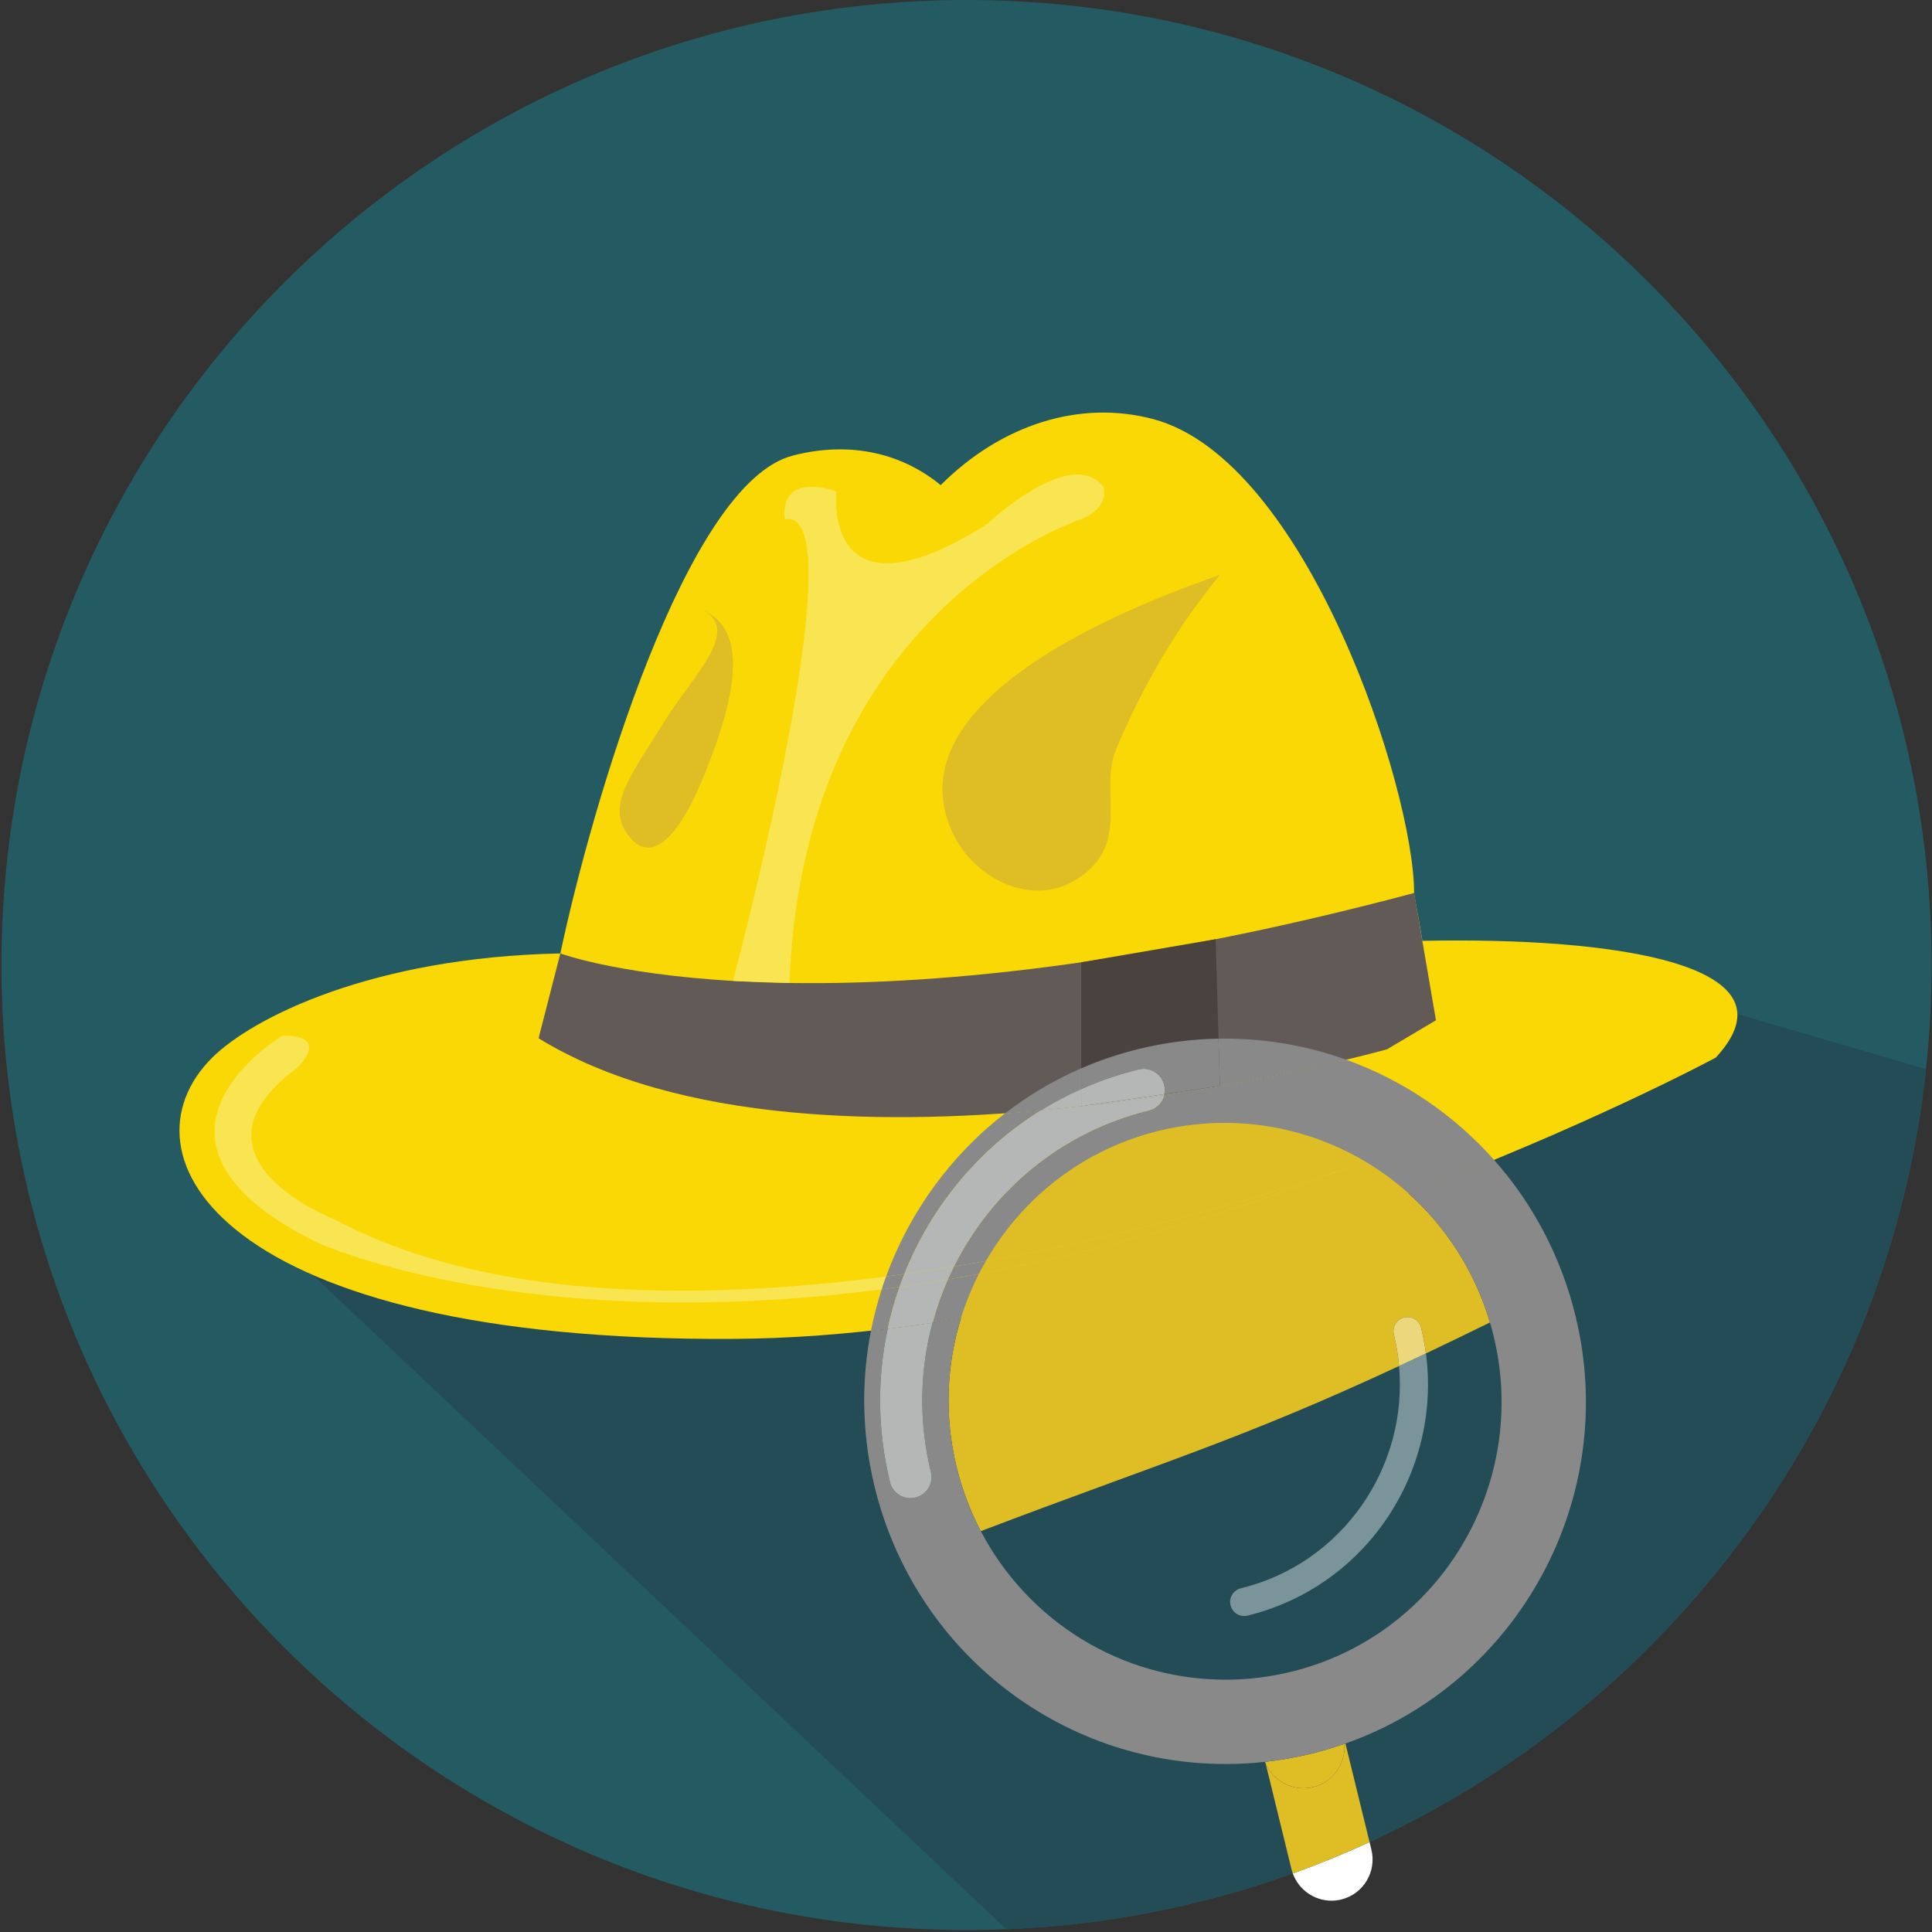 <?xml version="1.0" ?><!DOCTYPE svg  PUBLIC '-//W3C//DTD SVG 1.1//EN'  'http://www.w3.org/Graphics/SVG/1.1/DTD/svg11.dtd'><svg enable-background="new 0 0 500 500" height="500px" id="Layer_1" version="1.1" viewBox="0 0 500 500" width="500px" xml:space="preserve" xmlns="http://www.w3.org/2000/svg" xmlns:xlink="http://www.w3.org/1999/xlink"><rect x="0" y="0" width="500" height="500" fill="#333333" stroke="none"/><g><path d="M397.101,343.032c10.89,44.505-16.141,89.362-60.36,100.176c-44.221,10.826-88.896-16.48-99.792-60.985   c-10.884-44.511,16.132-89.371,60.353-100.197C341.521,271.206,386.203,298.52,397.101,343.032" fill="#FFFFFF"/><path d="M499.891,249.753c0,137.927-111.826,249.737-249.759,249.737C112.206,499.49,0.38,387.678,0.38,249.753   C0.379,111.813,112.206,0,250.131,0C388.062,0,499.891,111.813,499.891,249.753" fill="#245B63"/><g><defs><path d="M499.877,249.737c0,137.941-111.812,249.753-249.746,249.753C112.19,499.49,0.379,387.68,0.379,249.737     C0.379,111.813,112.19,0,250.131,0C388.062,0,499.877,111.813,499.877,249.737" id="SVGID_1_"/></defs><clipPath id="SVGID_2_"><use overflow="visible" xlink:href="#SVGID_1_"/></clipPath><polyline clip-path="url(#SVGID_2_)" fill="#234C57" points="73.704,323.148 330.432,565.293 590.293,303.5 406.199,249.746     344.98,248.509 73.704,323.148   "/></g><path d="M368.096,243.487c0.015-0.512-2.125-11.87-2.125-12.381c0-26.853-27.812-112.012-67.455-122.625   c-19.151-5.115-39.478,1.479-55.068,17.071c-9.562-7.877-22.818-11.629-38.269-7.65c-27.576,7.075-51.957,90.153-60.161,128.847   c-48.753,0.987-79.683,16.646-90.089,26.958c-25.168,24.955,1.669,73.546,134.771,72.799   c120.272-0.66,254.349-72.799,254.349-72.799C466.212,249.746,418.645,242.464,368.096,243.487" fill="#F9D805"/><path d="M315.705,148.781c-24.529,8.523-84.655,32.413-69.326,66.412c6.074,13.455,23.805,21.347,35.932,9.491   c9.135-8.922,2.379-20.757,6.543-30.759C295.566,177.806,304.531,162.362,315.705,148.781z" fill="#DEBD25"/><path d="M180.962,157.391c7.11,3.182,15.095,10.102,0.76,44.455c-5.67,13.597-13.17,23.336-19.685,13.533   c-4.908-7.395,1.72-15.409,9.846-28.557C179.521,174.459,192.72,162.668,180.962,157.391z" fill="#DEBD25"/><path d="M145.018,246.748c0,0,67.564,25.203,220.953-15.642l5.655,32.94l-12.688,7.522   c0,0-147.629,41.33-219.555-2.862L145.018,246.748" fill="#615A56"/><polyline fill="#4A423E" points="314.618,243.062 279.811,249.043 279.811,286.302 315.705,281.064 314.618,243.062  "/><path d="M278.837,122.804c-9.842,0-23.335,12.792-23.335,12.792c-11.867,7.48-20.153,10.187-25.937,10.187   c-15.181,0-13.099-18.667-13.099-18.667c-2.625-0.808-4.746-1.144-6.458-1.144c-8.56,0-6.882,8.417-6.882,8.417   c0.281-0.052,0.549-0.078,0.808-0.078c17.649,0.005-14.234,119.541-14.234,119.541l14.612,0.541   c3.609-97.01,75.499-120.004,75.499-120.004c7.75-3.296,5.76-8.418,5.76-8.417C283.794,123.701,281.444,122.804,278.837,122.804" fill="#F9E452"/><path d="M73.1,268.003c0,0-44.704,26.667,8.488,53.343c0,0,33.57,15.743,95.349,15.743   c15.366,0,32.464-0.973,51.24-3.402c0.36-1.119,0.741-2.229,1.143-3.331c-17.26,2.251-35.157,3.676-52.82,3.676   c-32.674,0-64.514-4.879-89.91-18.446c0,0-41.053-15.856-9.853-39.101C76.737,276.484,86.135,268.003,73.1,268.003" fill="#F9E452"/><g><defs><polyline id="SVGID_3_" points="223.654,268.786 410.438,268.786 410.438,491.896 223.654,491.896 223.654,268.786    "/></defs><clipPath id="SVGID_4_"><use overflow="visible" xlink:href="#SVGID_3_"/></clipPath><path clip-path="url(#SVGID_4_)" d="M354.441,476.732c-6.481,2.983-13.103,5.693-19.868,8.123    c1.555,4.26,5.601,7.041,10.017,7.041c0.834,0,1.682-0.1,2.528-0.307c5.711-1.396,9.207-7.196,7.792-12.94L354.441,476.732" fill="#FFFFFF"/><path clip-path="url(#SVGID_4_)" d="M354.441,476.732c-6.481,2.983-13.103,5.693-19.868,8.123l0,0    C341.339,482.426,347.96,479.716,354.441,476.732L354.441,476.732" fill="#245B63"/><path clip-path="url(#SVGID_4_)" d="M385.6,342.246c-5.914,2.908-11.409,5.563-16.569,8.011    c4.073,30.761-15.53,60.359-46.172,67.863c-0.291,0.067-0.582,0.104-0.866,0.104c-1.642,0-3.126-1.108-3.53-2.771    c-0.481-1.951,0.717-3.92,2.664-4.396c26.245-6.433,43.292-31.25,40.951-57.535c-41.007,19.067-60.788,24.7-108.251,42.732    c12.203,23.281,36.313,38.449,63.398,38.449c5.676,0,11.382-0.688,16.949-2.053c38.312-9.369,61.788-48.396,52.348-86.991    C386.24,344.511,385.933,343.371,385.6,342.246" fill="#234C57"/><path clip-path="url(#SVGID_4_)" d="M364.574,308.884c-12.783-11.475-29.578-18.27-47.703-18.27    c-5.677,0-11.381,0.688-16.95,2.052c-19.61,4.8-35.337,17.368-44.751,33.671c52.91-9.493,94.35-24.394,94.35-24.394    c-35.224,13.586-67.35,22.366-96.174,27.754c-1.867,3.668-3.425,7.5-4.648,11.456c-3.74,12.089-4.357,25.33-1.13,38.52    c1.438,5.873,3.557,11.428,6.259,16.582c47.463-18.032,67.244-23.665,108.251-42.732c-0.241-2.714-0.689-5.44-1.355-8.167    c-0.477-1.953,0.718-3.92,2.663-4.396c0.298-0.073,0.595-0.108,0.886-0.108c1.65,0,3.107,1.125,3.513,2.772    c0.541,2.212,0.955,4.426,1.247,6.634c5.16-2.447,10.655-5.103,16.569-8.011C381.693,329.037,374.294,317.609,364.574,308.884z" fill="#DEBD25"/><path clip-path="url(#SVGID_4_)" d="M349.52,301.943c0,0-41.439,14.9-94.35,24.394    c-0.638,1.104-1.245,2.224-1.824,3.36C282.17,324.31,314.296,315.529,349.52,301.943" fill="#DEBD25"/><path clip-path="url(#SVGID_4_)" d="M354.44,476.731c-6.48,2.982-13.102,5.693-19.867,8.123v0.001    C341.339,482.426,347.96,479.716,354.44,476.731L354.44,476.731" fill="#DEBD25"/><path clip-path="url(#SVGID_4_)" d="M348.198,451.221c-0.093,0.032-0.186,0.065-0.278,0.098    c0.39,5.123-2.95,9.921-8.076,11.178c-0.845,0.206-1.691,0.306-2.523,0.306c-4.212,0-8.086-2.526-9.786-6.453l6.69,27.357    c0.097,0.394,0.213,0.776,0.349,1.148c6.766-2.43,13.387-5.141,19.867-8.123L348.198,451.221" fill="#DEBD25"/><path clip-path="url(#SVGID_4_)" d="M347.92,451.318c-2.784,0.97-5.638,1.815-8.558,2.53    c-3.953,0.967-7.959,1.675-11.984,2.119c0.05,0.128,0.102,0.255,0.156,0.381c1.7,3.927,5.574,6.453,9.786,6.453    c0.832,0,1.679-0.1,2.523-0.306C344.97,461.239,348.31,456.441,347.92,451.318" fill="#DEBD25"/><path clip-path="url(#SVGID_4_)" d="M386.656,300.176c-6.904,2.842-14.288,5.769-22.082,8.708    c9.72,8.726,17.119,20.153,21.025,33.362c0.333,1.125,0.641,2.265,0.922,3.414c9.44,38.595-14.036,77.622-52.348,86.991    c-5.567,1.364-11.273,2.053-16.949,2.053c-27.085,0-51.195-15.168-63.398-38.449c-2.702-5.154-4.822-10.709-6.259-16.582    c-3.227-13.189-2.609-26.431,1.13-38.52c-2.449,0.407-4.897,0.793-7.354,1.159c-3.296,12.241-3.643,25.471-0.417,38.654    c0.717,2.928-1.077,5.883-4.003,6.6c-0.439,0.105-0.871,0.154-1.301,0.154c-2.455,0-4.684-1.669-5.296-4.156    c-3.295-13.468-3.319-26.98-0.584-39.686c-1.439,0.174-2.889,0.341-4.329,0.498c-1.147,5.83-1.747,11.81-1.759,17.87v0.359    c0.014,7.345,0.894,14.805,2.716,22.251c10.329,42.195,47.69,71.67,90.855,71.671c3.386,0,6.776-0.188,10.152-0.561    c4.025-0.444,8.031-1.152,11.984-2.119c2.92-0.715,5.773-1.561,8.558-2.53c0.093-0.032,0.186-0.065,0.278-0.098    c44.705-15.741,71.083-63.503,59.523-110.746C403.953,325.076,396.589,311.372,386.656,300.176" fill="#898989"/><path clip-path="url(#SVGID_4_)" d="M232.8,333.062c-1.551,0.218-3.093,0.426-4.623,0.624    c-1.125,3.492-2.051,7.063-2.764,10.69c1.439-0.157,2.89-0.324,4.329-0.498C230.534,340.199,231.557,336.587,232.8,333.062     M253.346,329.697c-2.713,0.508-5.402,0.986-8.056,1.434c-1.592,3.608-2.915,7.349-3.947,11.182    c2.457-0.366,4.905-0.752,7.354-1.159C249.921,337.197,251.479,333.365,253.346,329.697 M269.42,287.366    c-3.066,0.278-6.171,0.529-9.296,0.749c-14.096,10.889-24.752,25.615-30.804,42.24c1.583-0.206,3.164-0.42,4.736-0.641    C240.972,312.362,253.282,297.381,269.42,287.366 M348.39,274.253c-7.624,1.83-18.973,4.357-32.685,6.809v0.003l-0.084,0.013    c-4.541,0.811-9.348,1.615-14.356,2.381c-0.494,1.869-1.969,3.417-3.982,3.909c-22.75,5.566-40.645,20.844-50.41,40.396    c2.791-0.459,5.564-0.937,8.297-1.427c9.414-16.303,25.141-28.871,44.751-33.671c5.569-1.364,11.273-2.052,16.95-2.052    c18.125,0,34.92,6.795,47.703,18.27c7.794-2.939,15.178-5.866,22.082-8.708C376.303,288.503,363.155,279.554,348.39,274.253" fill="#898989"/><path clip-path="url(#SVGID_4_)" d="M315.621,281.077l-14.286,2.084c-0.021,0.1-0.044,0.199-0.07,0.297    C306.273,282.692,311.08,281.888,315.621,281.077 M279.811,276.485c-7.12,3.088-13.712,7.014-19.687,11.63    c3.125-0.22,6.229-0.471,9.296-0.749c3.31-2.054,6.773-3.896,10.391-5.509V276.485 M316.872,268.786L316.872,268.786    c-0.506,0-1.012,0.004-1.518,0.013l0.351,12.263c13.712-2.451,25.061-4.979,32.685-6.809    C338.494,270.7,327.873,268.786,316.872,268.786" fill="#898989"/><path clip-path="url(#SVGID_4_)" d="M315.354,268.799c-6.92,0.114-13.846,1.01-20.618,2.669    c-5.191,1.27-10.178,2.958-14.926,5.018v5.372c4.717-2.104,9.689-3.818,14.879-5.088c0.438-0.108,0.876-0.16,1.307-0.16    c2.451,0,4.68,1.672,5.291,4.162c0.198,0.811,0.205,1.623,0.048,2.39l14.286-2.084l0.084-0.013v-0.003L315.354,268.799" fill="#898989"/><path clip-path="url(#SVGID_4_)" d="M234.056,329.715c-1.572,0.221-3.153,0.435-4.736,0.641    c-0.401,1.103-0.782,2.212-1.143,3.331c1.529-0.198,3.071-0.406,4.623-0.624C233.196,331.937,233.615,330.822,234.056,329.715     M255.17,326.337c-2.733,0.49-5.506,0.968-8.297,1.427c-0.554,1.109-1.082,2.231-1.583,3.367c2.654-0.447,5.343-0.926,8.056-1.434    C253.925,328.561,254.532,327.441,255.17,326.337" fill="#898989"/><path clip-path="url(#SVGID_4_)" d="M301.265,283.458c-9.925,1.519-20.659,2.893-31.845,3.908    c-16.138,10.015-28.448,24.996-35.364,42.349c4.323-0.604,8.6-1.258,12.816-1.951c9.765-19.553,27.66-34.83,50.41-40.396    C299.296,286.875,300.771,285.327,301.265,283.458" fill="#B5B6B6"/><path clip-path="url(#SVGID_4_)" d="M279.811,281.857c-3.617,1.613-7.081,3.455-10.391,5.509    c11.186-1.016,21.92-2.39,31.845-3.908c0.026-0.098,0.05-0.197,0.07-0.297l-21.524,3.141V281.857" fill="#B5B6B6"/><path clip-path="url(#SVGID_4_)" d="M295.996,276.609c-0.431,0-0.869,0.052-1.307,0.16    c-5.189,1.27-10.162,2.983-14.879,5.088v4.444l21.524-3.141c0.157-0.767,0.15-1.579-0.048-2.39    C300.676,278.281,298.447,276.609,295.996,276.609" fill="#B5B6B6"/><path clip-path="url(#SVGID_4_)" d="M241.343,342.312c-3.862,0.575-7.73,1.099-11.602,1.566    c-2.735,12.705-2.71,26.218,0.584,39.686c0.612,2.487,2.841,4.156,5.296,4.156c0.43,0,0.862-0.049,1.301-0.154    c2.926-0.717,4.72-3.672,4.003-6.6C237.7,367.783,238.047,354.554,241.343,342.312" fill="#B5B6B6"/><path clip-path="url(#SVGID_4_)" d="M245.29,331.131c-4.238,0.716-8.404,1.358-12.49,1.932    c-1.243,3.524-2.266,7.137-3.058,10.816c3.872-0.468,7.74-0.991,11.602-1.566C242.375,338.479,243.698,334.739,245.29,331.131" fill="#B5B6B6"/><path clip-path="url(#SVGID_4_)" d="M246.873,327.764c-4.216,0.693-8.493,1.347-12.816,1.951    c-0.441,1.107-0.86,2.222-1.256,3.348c4.086-0.573,8.252-1.216,12.49-1.932C245.791,329.995,246.318,328.873,246.873,327.764" fill="#B5B6B6"/><path clip-path="url(#SVGID_4_)" d="M369.03,350.257c-2.387,1.132-4.702,2.219-6.953,3.266    c2.341,26.285-14.706,51.103-40.951,57.535c-1.947,0.477-3.146,2.445-2.664,4.396c0.404,1.662,1.889,2.771,3.53,2.771    c0.284,0,0.575-0.037,0.866-0.104C353.5,410.616,373.104,381.018,369.03,350.257" fill="#7B949A"/><path clip-path="url(#SVGID_4_)" d="M364.271,340.851c-0.291,0-0.588,0.035-0.886,0.108    c-1.945,0.477-3.14,2.443-2.663,4.396c0.666,2.727,1.114,5.453,1.355,8.167c2.251-1.047,4.566-2.134,6.953-3.266    c-0.292-2.208-0.706-4.422-1.247-6.634C367.378,341.976,365.921,340.851,364.271,340.851" fill="#EBD77C"/></g></g></svg>
